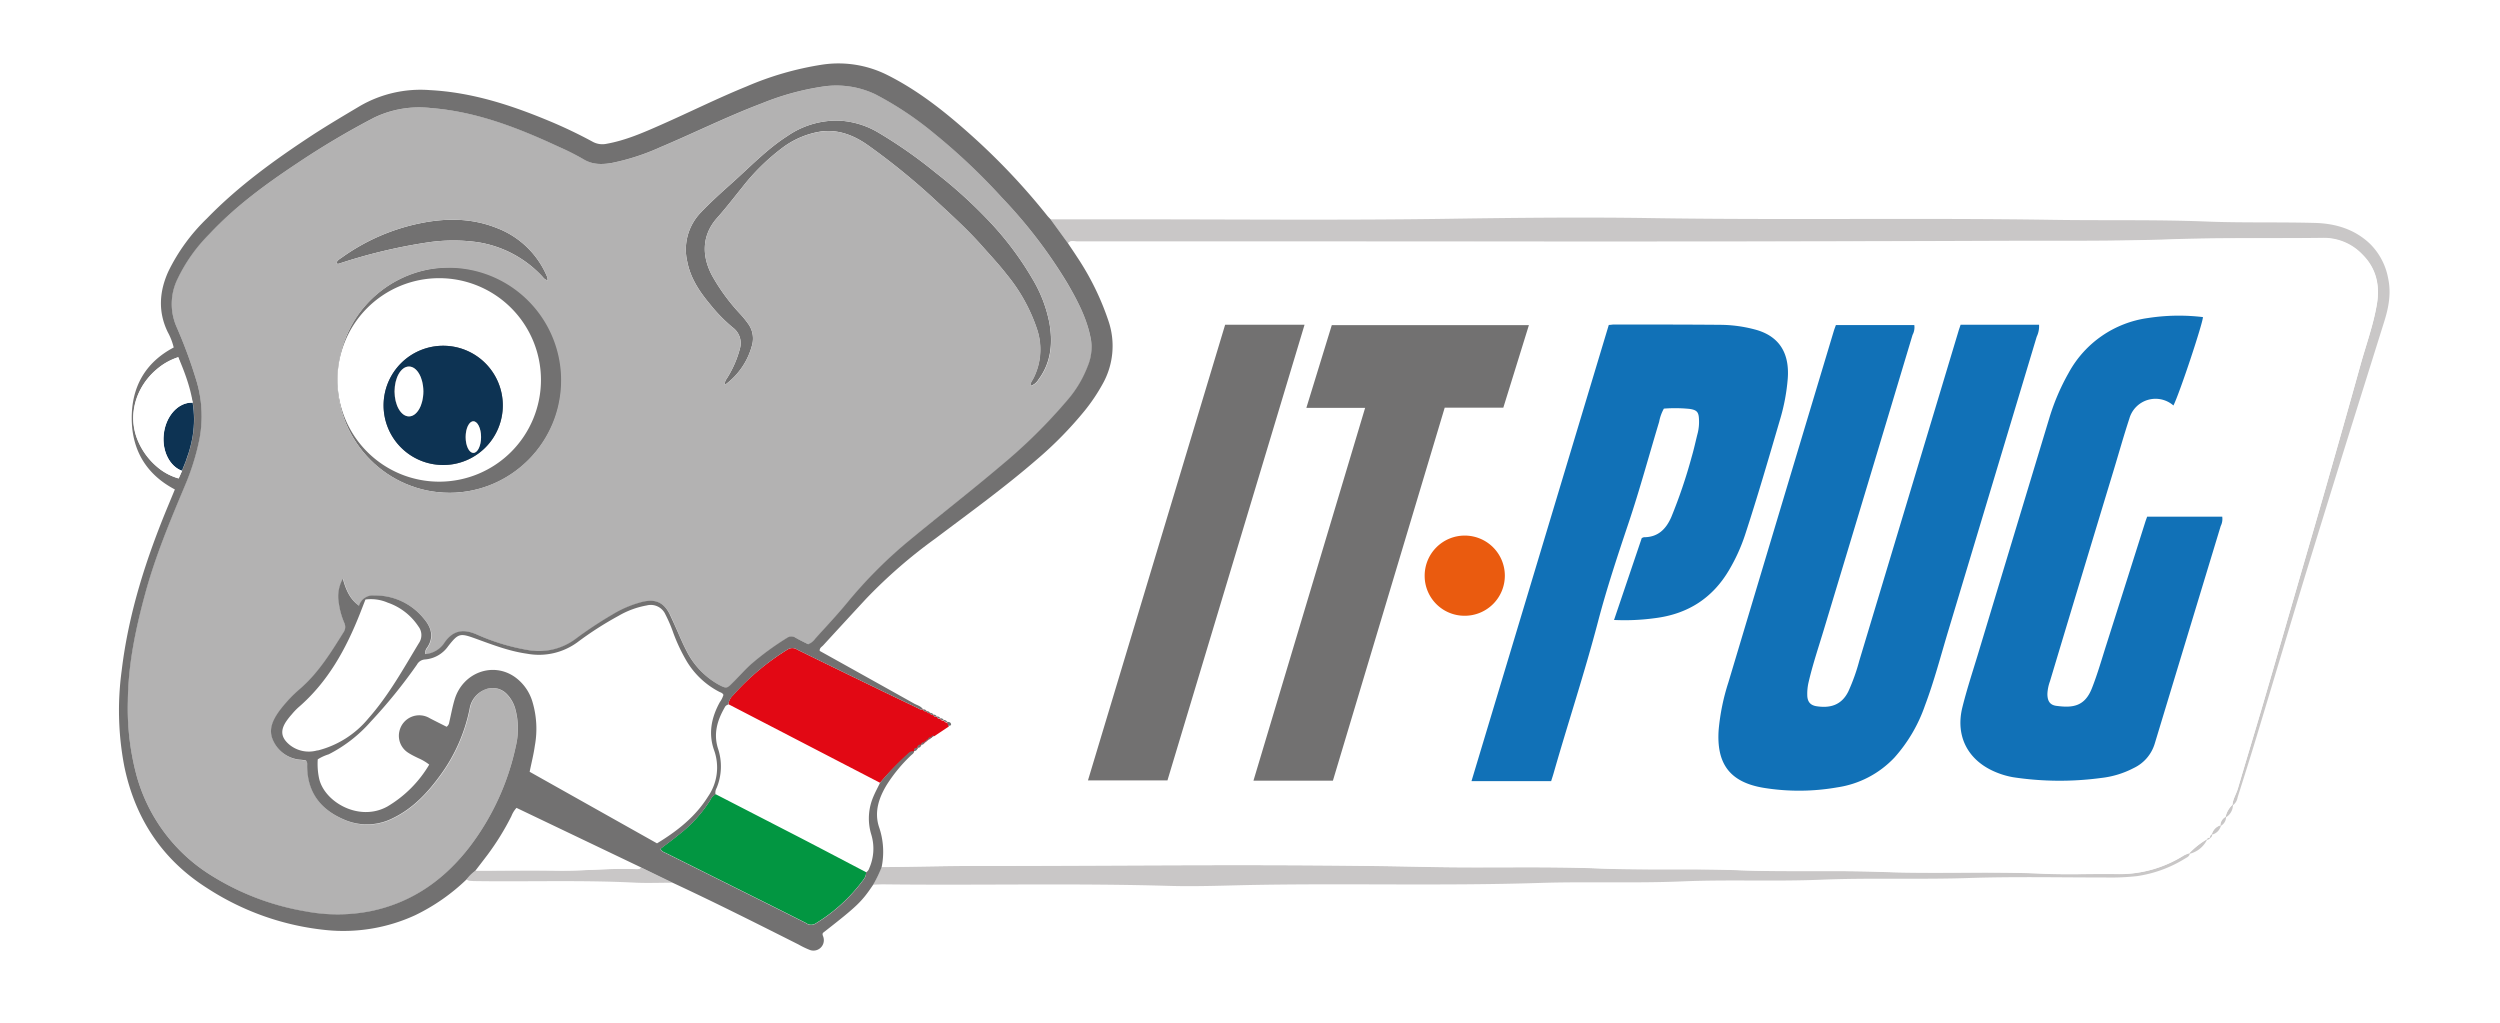<svg xmlns="http://www.w3.org/2000/svg" viewBox="0 0 623.62 255.12"><defs><style>.cls-1{fill:#fff;}.cls-2{fill:#727171;}.cls-3{fill:#c9c7c7;}.cls-4{fill:#e20814;}.cls-5{fill:#029641;}.cls-6{fill:#1171b7;}.cls-7{fill:#ea5b0f;}.cls-8{fill:#b3b2b2;}.cls-9{fill:#0d3353;}</style></defs><title>itpug</title><g id="BG"><rect class="cls-1" width="623.62" height="255.12"/></g><g id="Logo"><circle class="cls-2" cx="110.55" cy="101.12" r="14.87"/><path class="cls-2" d="M112.13,66.73a28,28,0,0,0-27.91,26.7,25.39,25.39,0,1,1,0,1.37v0a27.95,27.95,0,1,0,27.95-28.1Z"/><ellipse class="cls-2" cx="112.13" cy="94.83" rx="27.95" ry="28.1"/><path class="cls-1" d="M109.56,69.39a25.38,25.38,0,1,0,25.38,25.38A25.38,25.38,0,0,0,109.56,69.39Zm1,46.6a14.87,14.87,0,1,1,14.87-14.87A14.87,14.87,0,0,1,110.55,116Z"/><path class="cls-3" d="M266.4,60.71l-4.36-6c6.53,0,13.07,0,19.6,0,26.43,0,52.86.26,79.28-.13,16.87-.25,33.73-.44,50.59-.18,33.6.53,67.2-.09,100.79.44,12.7.2,25.41-.09,38.09.42,9,.36,18.08.1,27.11.35,5.08.14,9.76,1.54,13.57,5.09a16.26,16.26,0,0,1,4.66,8.79c.79,3.69.11,7.26-1,10.76-3.75,12-7.55,24.06-11.29,36.09Q579.2,130,575,143.64c-4.1,13.5-8.13,27-12.22,40.51-1.49,4.93-3.06,9.84-4.61,14.75a3,3,0,0,1-1.22,2l-.09-.07c.1-1.47.95-2.69,1.35-4.06,2.1-7.15,4.27-14.27,6.37-21.41,2.94-10,5.83-20.07,8.74-30.11,2.27-7.84,4.57-15.67,6.81-23.52,2.91-10.19,5.81-20.38,8.65-30.58,1.41-5.1,3.26-10.09,4.12-15.33.76-4.63-.21-8.84-3.64-12.26a13.28,13.28,0,0,0-9.84-4.12c-12.56.17-25.11-.09-37.67.35-14.63.52-29.28.33-43.91.39-62.2.27-124.4.14-186.6.15-14.22,0-28.44,0-42.66,0C267.86,60.26,267,59.93,266.4,60.71Z"/><path class="cls-3" d="M217.75,220.68a32.89,32.89,0,0,0,2.13-4.38c8-.06,16.07-.29,24.09-.29,37.48,0,75-.55,112.44.26,14.28.31,28.56-.19,42.84.39,11.4.46,22.81,0,34.22.42,12,.49,24,0,35.95.43,13.41.51,26.84-.17,40.25.45,6,.28,12.07,0,18.1.09a30.15,30.15,0,0,0,16.95-4.65,8.77,8.77,0,0,1,1.38-.58l.13.16c-.11.67-.7.9-1.17,1.18a31.24,31.24,0,0,1-12,4.39,59.81,59.81,0,0,1-7.72.34c-11.42,0-22.84-.25-34.25.13-12.27.41-24.54-.08-36.8.42-11.55.48-23.11-.07-34.64.42-12,.51-24,0-35.94.4-23.32.73-46.65.08-70,.47-7.38.12-14.77.47-22.15.25-23.68-.7-47.37-.1-71-.38C219.62,220.59,218.68,220.65,217.75,220.68Z"/><path class="cls-3" d="M116.39,219.35a10.66,10.66,0,0,1,2.19-2.16c6.88,0,13.76-.11,20.64,0,6.44.09,12.87-.65,19.31-.39.49,0,1,.08,1.37-.41l7.83,3.8c-3,0-6,.12-9,0-13.55-.7-27.11-.2-40.66-.41C117.45,219.7,116.85,219.82,116.39,219.35Z"/><path class="cls-3" d="M550.53,209.5a6.64,6.64,0,0,1-4.29,3.47l-.12-.15a20.57,20.57,0,0,1,4.32-3.43Z"/><path class="cls-3" d="M554,206a3.1,3.1,0,0,1-2.13,2.18l-.11-.09a3.16,3.16,0,0,1,2.11-2.2Z"/><path class="cls-3" d="M557,200.85a3.6,3.6,0,0,1-1.7,3l-.13-.11a5.8,5.8,0,0,1,1.74-3Z"/><path class="cls-3" d="M555.29,203.89A2.55,2.55,0,0,1,554,206l-.12-.11a2.47,2.47,0,0,1,1.32-2.12Z"/><path class="cls-3" d="M551.83,208.2a1,1,0,0,1-.47.84l-.09-.1a.87.87,0,0,1,.45-.83Z"/><path class="cls-3" d="M551.36,209a1,1,0,0,1-.83.47l-.09-.11a.87.87,0,0,1,.83-.45Z"/><path class="cls-1" d="M551.27,208.94a.87.87,0,0,0-.83.45,20.54,20.54,0,0,0-4.32,3.43,8.7,8.7,0,0,0-1.38.58A30.15,30.15,0,0,1,527.78,218c-6-.08-12.08.19-18.1-.09-13.42-.63-26.85.05-40.25-.45-12-.45-24,.07-35.95-.43-11.41-.47-22.83,0-34.22-.42-14.28-.58-28.57-.08-42.84-.39-37.48-.81-75-.26-112.44-.26-8,0-16.06.23-24.09.29a19,19,0,0,0-.65-10.1c-1.23-3.8,0-7.32,2-10.59a38.78,38.78,0,0,1,6-7.25c.29-.29.73-.47.73-1v0c.48-.1.84-.31.9-.85h0c.54,0,.9-.24.9-.85h0a.63.63,0,0,0,.83-.52l0,0a.4.4,0,0,0,.48-.4h0c.3,0,.48-.1.47-.42l0,0a.69.69,0,0,0,.83-.52l0,0a.69.69,0,0,0,.65-.45l3.61-2.41c.29-.08.75-.05.65-.51s-.56-.49-1-.5l0,0a.89.89,0,0,0-.9-.47l.05,0a.82.82,0,0,0-.91-.47l.05,0a.83.83,0,0,0-.92-.46l.05,0a.8.8,0,0,0-.89-.49l.05,0a.84.84,0,0,0-.91-.47l.05,0a.86.86,0,0,0-.9-.48l0,0a.81.81,0,0,0-.9-.46v0c-.5-.77-1.39-1-2.12-1.38q-11.83-6.62-23.65-13.19c-.09-.76.52-1,.88-1.41q5.31-5.79,10.64-11.55a125.91,125.91,0,0,1,17.35-15.09c8.54-6.43,17.21-12.7,25.3-19.71a93.71,93.71,0,0,0,12-12.26A45.23,45.23,0,0,0,275,95.87a19.33,19.33,0,0,0,1.53-15.79,66.9,66.9,0,0,0-7.85-16c-.74-1.15-1.51-2.27-2.26-3.41.6-.78,1.46-.45,2.2-.45,14.22,0,28.44,0,42.66,0,62.2,0,124.4.12,186.6-.15,14.64-.06,29.29.13,43.91-.39,12.56-.44,25.11-.18,37.67-.35a13.28,13.28,0,0,1,9.84,4.12c3.44,3.42,4.4,7.62,3.64,12.26-.86,5.24-2.7,10.23-4.12,15.33-2.83,10.21-5.74,20.4-8.65,30.58-2.24,7.85-4.54,15.68-6.81,23.52-2.91,10-5.8,20.08-8.74,30.11-2.09,7.15-4.27,14.27-6.37,21.41-.4,1.37-1.25,2.59-1.35,4.06a5.79,5.79,0,0,0-1.74,3,2.46,2.46,0,0,0-1.32,2.12,3.16,3.16,0,0,0-2.12,2.2A.86.86,0,0,0,551.27,208.94ZM489.07,81c-.22.64-.42,1.17-.58,1.71q-12.34,41-24.68,82a49,49,0,0,1-2.74,7.69c-1.8,3.64-4.83,4.17-7.92,3.7-1.6-.24-2.29-1.18-2.33-2.84a12.51,12.51,0,0,1,.34-3.2c1-4.48,2.52-8.83,3.84-13.22q11-36.68,22.08-73.36a4,4,0,0,0,.44-2.46H458c-.21.6-.4,1.06-.54,1.54q-13.15,43.8-26.28,87.6A54.4,54.4,0,0,0,428.72,182c-.59,8.41,2.69,13.07,11.14,14.5a55,55,0,0,0,18.42-.1A24.5,24.5,0,0,0,472.54,189a38.09,38.09,0,0,0,7.63-12.88c2.34-6.18,4-12.58,5.9-18.9q11-36.57,22-73.17a6.07,6.07,0,0,0,.59-3Zm-86.45,73.61a55.7,55.7,0,0,0,10.22-.45c8.15-1,14.4-4.95,18.57-12.1a44.63,44.63,0,0,0,3.91-8.61c3.1-9.47,5.88-19,8.68-28.61a49.36,49.36,0,0,0,2-10.56c.46-6.88-2.69-10.74-8.4-12.18A34.18,34.18,0,0,0,429.48,81c-9-.08-18-.06-26.93-.08-.35,0-.71.06-1.24.1L367.06,194.8h19.88c.24-.77.47-1.45.66-2.13,3.56-12.54,7.67-24.91,11-37.54,2.2-8.37,4.94-16.62,7.69-24.84s5.06-16.75,7.59-25.12a10.89,10.89,0,0,1,1.18-3.29,35.74,35.74,0,0,1,6.41.07c1.86.26,2.29.81,2.35,2.71a11.75,11.75,0,0,1-.29,3.21c-.5,2-.93,4.06-1.52,6A127.46,127.46,0,0,1,416.88,129c-1.31,3-3.31,5-6.81,5a2.16,2.16,0,0,0-.55.22Zm139.54-53.51c1.64-3.32,7.35-20.58,7.32-22a50.41,50.41,0,0,0-13.71.23A26.66,26.66,0,0,0,516,93.05a55.08,55.08,0,0,0-4.76,11.28q-8.83,29.25-17.68,58.5c-1.37,4.53-2.86,9-4,13.62-1.79,7.26,1.44,13.32,8.34,16.17a20.18,20.18,0,0,0,4.33,1.27,77.38,77.38,0,0,0,21.88.19,23,23,0,0,0,8.2-2.49,9.87,9.87,0,0,0,5.21-6q8.2-27.19,16.48-54.36a3.91,3.91,0,0,0,.38-2.33H535.61c-.17.48-.32.87-.45,1.27q-4.84,15.28-9.69,30.56c-1.17,3.69-2.23,7.43-3.65,11-1.8,4.54-4.81,4.88-8.73,4.37-1.71-.22-2.34-1.24-2.36-3a10.49,10.49,0,0,1,.64-3.15q8-26.37,15.92-52.74c1.29-4.26,2.49-8.54,3.88-12.77A6.79,6.79,0,0,1,542.16,101.15ZM332.49,194.74l27.89-93H375l6.34-20.61H332.21l-6.34,20.63h14.66l-27.86,93ZM305.61,81,271.39,194.67h19.82C302.63,156.75,314,119,325.42,81Zm49.77,62.63a10,10,0,0,0,20-.06,10,10,0,1,0-20,.06Z"/><path class="cls-1" d="M132.12,192.53c.46-2.28,1-4.36,1.29-6.47A23.52,23.52,0,0,0,132.8,175a11.66,11.66,0,0,0-4.27-6.05c-5.54-4-13.14-1.18-15.14,5.59-.55,1.85-.89,3.76-1.33,5.64a1.6,1.6,0,0,1-.65,1.11c-1.32-.66-2.76-1.38-4.19-2.12a5.07,5.07,0,0,0-7.56,3.11,5,5,0,0,0,2.12,5.46c.83.55,1.77,1,2.65,1.42a12.28,12.28,0,0,1,2.64,1.57,29.63,29.63,0,0,1-10.42,10.44c-7.05,3.94-15.82-1.13-17.07-7.07a17.59,17.59,0,0,1-.32-4.68A11.29,11.29,0,0,1,82,188.16,35.14,35.14,0,0,0,92.49,180,128.43,128.43,0,0,0,104,165.8a2.46,2.46,0,0,1,2-1.3,7.8,7.8,0,0,0,5.79-3.3c2.56-3.26,2.94-3.32,6.93-1.87,4.18,1.52,8.32,3.12,12.77,3.74A16.25,16.25,0,0,0,144,160.24a84.29,84.29,0,0,1,10.31-6.63,21.33,21.33,0,0,1,7-2.58A4,4,0,0,1,166,153.3,36.06,36.06,0,0,1,168,158a43.93,43.93,0,0,0,3.33,7,20.44,20.44,0,0,0,8.07,7.56c.37.19.84.27,1.06.78a6.1,6.1,0,0,1-.95,1.83c-2.09,3.81-2.91,7.79-1.41,12a12.73,12.73,0,0,1-1.51,11.51c-3.15,5.06-7.68,8.62-12.74,11.69Z"/><path class="cls-1" d="M219.53,195.27c-.56,1.16-1.18,2.29-1.67,3.47a13.7,13.7,0,0,0-.5,9.46,12.08,12.08,0,0,1-.53,8.4,1.71,1.71,0,0,1-.8,1c-5.38-2.82-10.76-5.66-16.15-8.45q-10.67-5.53-21.36-11a2.41,2.41,0,0,1,.27-1.64,14.05,14.05,0,0,0,.35-9.82c-1.17-3.68-.21-7,1.63-10.2a1.3,1.3,0,0,1,.94-.79Z"/><path class="cls-4" d="M219.53,195.27,181.7,175.66a3.71,3.71,0,0,1,1.16-2.25A60.93,60.93,0,0,1,196.49,162a2.15,2.15,0,0,1,2.39.06q9.07,4.45,18.16,8.85,5.9,2.86,11.81,5.68c.43.21.84.59,1.4.35v0c.14.48.47.57.9.46l0,0c.14.47.47.56.9.47l-.05,0a.71.71,0,0,0,.91.47l-.05,0c.13.46.47.55.89.49l-.05,0c.16.45.51.51.91.46l-.05,0c.15.45.5.51.91.47l0,0a.76.76,0,0,0,.9.47l0,0,.31,1-3.62,2.41a.51.51,0,0,0-.65.45l0,0a.64.64,0,0,0-.83.52l0,0c-.29,0-.46.11-.47.42h0c-.31,0-.49.07-.48.4l0,0a.59.59,0,0,0-.82.52h0c-.58,0-1,.15-.9.85h0c-.65-.08-1,.14-.9.85v0c-1-.22-1.41.56-2,1A64.67,64.67,0,0,0,219.53,195.27Z"/><path class="cls-5" d="M178.51,198.11q10.68,5.5,21.36,11c5.4,2.8,10.77,5.63,16.15,8.45.1,1.13-.67,1.88-1.25,2.67a41.52,41.52,0,0,1-11.33,10.12,2.08,2.08,0,0,1-2.38-.11q-5.38-2.72-10.78-5.41l-24.08-12c-.5-.25-1.1-.38-1.46-1.11,1.49-1.15,3.05-2.27,4.53-3.49a33.17,33.17,0,0,0,7.92-8.7A2.89,2.89,0,0,1,178.51,198.11Z"/><path class="cls-1" d="M91.16,149.59a10.49,10.49,0,0,1,5.53.77,15,15,0,0,1,7.68,5.94,3.53,3.53,0,0,1,.11,4.18c-3.89,6.44-7.54,13.05-12.56,18.73a24,24,0,0,1-12.72,8,7.65,7.65,0,0,1-6.92-1.34c-2.13-1.75-2.43-3.51-.93-5.81a17.67,17.67,0,0,1,1.46-1.86,16.1,16.1,0,0,1,1.63-1.71c7.39-6.36,11.89-14.61,15.4-23.51C90.26,151.92,90.67,150.85,91.16,149.59Z"/><path class="cls-1" d="M159.89,216.36c-.35.49-.88.43-1.37.41-6.44-.26-12.87.49-19.31.39-6.88-.1-13.76,0-20.64,0,1-1.31,2-2.6,3-3.92a64.9,64.9,0,0,0,6-9.71,6.55,6.55,0,0,1,1.27-2.06Z"/><path class="cls-6" d="M489.07,81h19.57a6.07,6.07,0,0,1-.59,3q-11,36.59-22,73.17c-1.91,6.32-3.56,12.71-5.9,18.9A38.09,38.09,0,0,1,472.54,189a24.5,24.5,0,0,1-14.26,7.41,55,55,0,0,1-18.42.1c-8.45-1.43-11.73-6.09-11.14-14.5a54.4,54.4,0,0,1,2.42-11.78q13.12-43.81,26.28-87.6c.14-.48.33-.95.54-1.54h19.56a4,4,0,0,1-.44,2.46q-11,36.69-22.08,73.36c-1.32,4.4-2.8,8.75-3.84,13.22a12.51,12.51,0,0,0-.34,3.2c0,1.67.73,2.6,2.33,2.84,3.09.47,6.12-.05,7.92-3.7a49,49,0,0,0,2.74-7.69q12.35-41,24.68-82C488.65,82.21,488.85,81.68,489.07,81Z"/><path class="cls-6" d="M402.62,154.65l6.91-20.42a2.16,2.16,0,0,1,.55-.22c3.49,0,5.49-2,6.81-5A127.46,127.46,0,0,0,422,113.92c.59-2,1-4,1.52-6a11.75,11.75,0,0,0,.29-3.21c-.05-1.89-.49-2.44-2.35-2.71a35.74,35.74,0,0,0-6.41-.07,10.89,10.89,0,0,0-1.18,3.29c-2.53,8.38-4.81,16.83-7.59,25.12s-5.5,16.47-7.69,24.84c-3.31,12.62-7.41,25-11,37.54-.19.68-.42,1.36-.66,2.13H367.06L401.31,81.05c.53,0,.89-.1,1.24-.1,9,0,18,0,26.93.08a34.18,34.18,0,0,1,8.08,1.11c5.71,1.44,8.87,5.3,8.4,12.18a49.36,49.36,0,0,1-2,10.56c-2.8,9.57-5.58,19.14-8.68,28.61a44.63,44.63,0,0,1-3.91,8.61c-4.17,7.15-10.41,11.09-18.57,12.1A55.7,55.7,0,0,1,402.62,154.65Z"/><path class="cls-6" d="M542.16,101.15a6.79,6.79,0,0,0-11,3.28c-1.39,4.23-2.59,8.51-3.88,12.77q-8,26.37-15.92,52.74a10.49,10.49,0,0,0-.64,3.15c0,1.81.65,2.82,2.36,3,3.92.51,6.93.17,8.73-4.37,1.42-3.59,2.48-7.34,3.65-11q4.86-15.28,9.69-30.56c.13-.4.28-.8.45-1.27h18.73a3.91,3.91,0,0,1-.38,2.33q-8.25,27.18-16.48,54.36a9.87,9.87,0,0,1-5.21,6,23,23,0,0,1-8.2,2.49,77.38,77.38,0,0,1-21.88-.19,20.18,20.18,0,0,1-4.33-1.27c-6.9-2.85-10.14-8.91-8.34-16.17,1.14-4.59,2.63-9.09,4-13.62q8.83-29.25,17.68-58.5A55.08,55.08,0,0,1,516,93.05a26.66,26.66,0,0,1,19.81-13.72,50.41,50.41,0,0,1,13.71-.23C549.51,80.56,543.8,97.83,542.16,101.15Z"/><path class="cls-2" d="M332.49,194.74H312.67l27.86-93H325.87l6.34-20.63h49.17L375,101.69H360.38Z"/><path class="cls-2" d="M305.61,81h19.81C314,119,302.63,156.75,291.22,194.67H271.39Z"/><path class="cls-7" d="M355.38,143.66a10,10,0,1,1,10,9.94A9.94,9.94,0,0,1,355.38,143.66Z"/><path class="cls-2" d="M236.54,181.07l-.31-1c.4,0,.86,0,1,.5S236.83,181,236.54,181.07Z"/><path class="cls-2" d="M228.87,186.57c-.08-.69.32-.86.9-.85C229.77,186.33,229.41,186.54,228.87,186.57Z"/><path class="cls-2" d="M228,187.41c-.11-.72.25-.94.9-.85C228.83,187.1,228.46,187.32,228,187.41Z"/><path class="cls-2" d="M231.47,184.44a.64.64,0,0,1,.83-.52A.69.69,0,0,1,231.47,184.44Z"/><path class="cls-2" d="M229.76,185.74a.59.59,0,0,1,.82-.52A.63.63,0,0,1,229.76,185.74Z"/><path class="cls-2" d="M232,177.87c-.43.08-.76,0-.9-.47A.86.86,0,0,1,232,177.87Z"/><path class="cls-2" d="M232.86,178.31a.71.71,0,0,1-.91-.47A.84.84,0,0,1,232.86,178.31Z"/><path class="cls-2" d="M233.7,178.77c-.42.06-.76,0-.89-.49A.8.8,0,0,1,233.7,178.77Z"/><path class="cls-2" d="M231.15,177.42c-.44.11-.77,0-.9-.46A.81.81,0,0,1,231.15,177.42Z"/><path class="cls-2" d="M234.57,179.2c-.41.06-.76,0-.91-.46A.83.83,0,0,1,234.57,179.2Z"/><path class="cls-2" d="M235.42,179.65c-.4,0-.76,0-.91-.47A.82.82,0,0,1,235.42,179.65Z"/><path class="cls-2" d="M236.27,180.08a.76.76,0,0,1-.9-.47A.88.88,0,0,1,236.27,180.08Z"/><path class="cls-2" d="M232.28,183.94a.51.51,0,0,1,.65-.45A.69.69,0,0,1,232.28,183.94Z"/><path class="cls-2" d="M231,184.84c0-.31.18-.43.47-.42C231.5,184.74,231.32,184.86,231,184.84Z"/><path class="cls-2" d="M230.56,185.23c0-.34.17-.45.48-.4A.4.4,0,0,1,230.56,185.23Z"/><path class="cls-2" d="M180.84,96c-.14-.93.37-1.38.67-1.92a26.19,26.19,0,0,0,3.1-7.28,4.84,4.84,0,0,0-1.85-5.12A39.62,39.62,0,0,1,177.2,76c-2.64-3.16-4.92-6.5-5.75-10.67A13.28,13.28,0,0,1,174.82,53c2.46-2.6,5.15-5,7.82-7.39,4.48-4,8.65-8.39,13.76-11.67a21.71,21.71,0,0,1,12.74-3.86,21.25,21.25,0,0,1,9.8,2.89,116.76,116.76,0,0,1,14.45,10.1A116.85,116.85,0,0,1,246,54.4a78.39,78.39,0,0,1,11.67,15.38,33.78,33.78,0,0,1,4.14,11c.82,4.93.35,9.74-2.81,13.95a3.52,3.52,0,0,1-1.92,1.53c-.16-.73.33-1.22.61-1.76a15.87,15.87,0,0,0,1-12.31,42.47,42.47,0,0,0-7.54-13.67c-1.93-2.5-4.09-4.8-6.18-7.16-3.48-3.93-7.35-7.46-11.18-11a168.2,168.2,0,0,0-17.3-14.14c-3.47-2.45-7.37-4-11.71-3.42A21.44,21.44,0,0,0,195,37a53.3,53.3,0,0,0-9.9,9.79C183,49.38,181,52,178.81,54.44c-3.89,4.43-3.7,9.66-1.14,14.39a49.24,49.24,0,0,0,7,9.52,23.73,23.73,0,0,1,1.9,2.33A6.25,6.25,0,0,1,187.63,86,17.85,17.85,0,0,1,180.84,96Z"/><path class="cls-2" d="M83.88,65.66c.23-.74.89-1.08,1.47-1.48a51.07,51.07,0,0,1,19.17-8.43c6.48-1.37,12.93-1.42,19.22,1.05a22.12,22.12,0,0,1,12.79,12.36,3.16,3.16,0,0,1,.08.77c-.76-.15-1.1-.71-1.5-1.13A27.75,27.75,0,0,0,119,60.4a43.3,43.3,0,0,0-12.6.12,132.71,132.71,0,0,0-21.69,5.2A.81.81,0,0,1,83.88,65.66Z"/><path class="cls-8" d="M272.15,84.86c-.89-5.15-3.24-9.64-5.79-14A121.35,121.35,0,0,0,249.94,49.3a154.2,154.2,0,0,0-16.69-15.87,83.33,83.33,0,0,0-14.83-9.9,22.68,22.68,0,0,0-13.22-1.92,65.83,65.83,0,0,0-15.09,4.16c-8.66,3.29-16.95,7.43-25.47,11a56,56,0,0,1-12,3.88c-2.44.43-4.79.46-7.06-.93a59.57,59.57,0,0,0-5.93-3c-10.23-4.8-20.66-8.88-32.1-9.77a25.88,25.88,0,0,0-14.19,2.4A202.85,202.85,0,0,0,74.07,40.77C66.21,46,58.64,51.52,52.13,58.38a40.24,40.24,0,0,0-7.81,11,14.18,14.18,0,0,0-.36,12,119,119,0,0,1,4.88,13.1,30.6,30.6,0,0,1,.91,14.83A60,60,0,0,1,46.12,121c-3.71,8.87-7.42,17.72-9.94,27-2.38,8.8-4.26,17.68-4.33,26.86A64.46,64.46,0,0,0,34,193.22,42.54,42.54,0,0,0,52.1,218a64.56,64.56,0,0,0,24.3,9.43,42.39,42.39,0,0,0,16.26-.13c10.29-2.17,18.29-7.91,24.61-16.18a63.14,63.14,0,0,0,11.4-25,18.64,18.64,0,0,0-.18-9.34,8.57,8.57,0,0,0-2-3.51A4.9,4.9,0,0,0,121,172a6.24,6.24,0,0,0-3.77,4.89A42.2,42.2,0,0,1,110,193.32c-3.19,4.39-6.83,8.33-11.81,10.77a14.21,14.21,0,0,1-12.48.32c-5.73-2.51-8.92-6.79-9-13.18,0-.49.1-1-.28-1.43a.67.67,0,0,0-.19-.1l-1.06-.12a8.16,8.16,0,0,1-6.95-4.75c-1.28-2.74-.11-5.13,1.5-7.4a35.14,35.14,0,0,1,5.46-5.78c4.43-3.93,7.47-8.86,10.54-13.79a2.35,2.35,0,0,0,.23-2.43,19,19,0,0,1-1.37-5,9.13,9.13,0,0,1,1-6c.79,2.7,1.72,5,4.05,6.73a3.62,3.62,0,0,1,3.88-2.56,15.51,15.51,0,0,1,12.25,5.74c1.83,2.14,2.67,4.59.85,7.27a1.94,1.94,0,0,0-.44,1.61,6.35,6.35,0,0,0,4.87-3c2.15-2.91,4.6-3.32,7.87-1.94a52.69,52.69,0,0,0,12.71,3.9,15.31,15.31,0,0,0,11.84-2.61,98,98,0,0,1,9.31-6.18,27.21,27.21,0,0,1,7.7-3.24c3.14-.68,5.14.21,6.6,3,.56,1.08,1,2.22,1.52,3.33.89,2,1.68,4,2.69,5.87a19.79,19.79,0,0,0,8.4,8.68c1.55.79,1.78.73,3-.51,1.65-1.69,3.15-3.5,5-5a70.65,70.65,0,0,1,8.68-6.32,1.92,1.92,0,0,1,2.2-.05c1,.61,2.15,1.12,3.11,1.61a3.85,3.85,0,0,0,1.8-1.44c2.68-3,5.4-6,8-9a114.63,114.63,0,0,1,14.33-14.54c7.9-6.64,16.1-12.93,24-19.6a133.5,133.5,0,0,0,16.53-16.31,28.22,28.22,0,0,0,5.06-8.45A12.36,12.36,0,0,0,272.15,84.86ZM85.34,64.18a51.07,51.07,0,0,1,19.17-8.43c6.48-1.37,12.93-1.42,19.22,1.05a22.12,22.12,0,0,1,12.79,12.36,3.16,3.16,0,0,1,.08.77c-.76-.15-1.1-.71-1.5-1.13A27.75,27.75,0,0,0,119,60.4a43.3,43.3,0,0,0-12.6.12,132.71,132.71,0,0,0-21.69,5.2.81.81,0,0,1-.82-.07C84.11,64.92,84.77,64.59,85.34,64.18Zm26.79,58.75a28.11,28.11,0,0,1-4.86-55.77l.08,0h0a28.08,28.08,0,1,1,4.74,55.79ZM259.06,94.75a3.52,3.52,0,0,1-1.92,1.53c-.16-.73.33-1.22.61-1.76a15.87,15.87,0,0,0,1-12.31,42.47,42.47,0,0,0-7.54-13.67c-1.93-2.5-4.09-4.8-6.18-7.16-3.48-3.93-7.35-7.46-11.18-11a168.19,168.19,0,0,0-17.3-14.14c-3.47-2.45-7.37-4-11.71-3.42A21.44,21.44,0,0,0,195,37a53.3,53.3,0,0,0-9.9,9.79C183,49.38,181,52,178.81,54.44c-3.89,4.43-3.7,9.66-1.14,14.39a49.24,49.24,0,0,0,7,9.52,23.72,23.72,0,0,1,1.9,2.33A6.25,6.25,0,0,1,187.63,86,17.84,17.84,0,0,1,180.84,96c-.14-.93.37-1.38.67-1.92a26.19,26.19,0,0,0,3.1-7.28,4.84,4.84,0,0,0-1.85-5.12A39.62,39.62,0,0,1,177.2,76c-2.64-3.16-4.92-6.5-5.75-10.67A13.28,13.28,0,0,1,174.82,53c2.46-2.6,5.15-5,7.82-7.39,4.48-4,8.65-8.39,13.76-11.67a21.71,21.71,0,0,1,12.74-3.86,21.25,21.25,0,0,1,9.8,2.89,116.76,116.76,0,0,1,14.45,10.1A116.86,116.86,0,0,1,246,54.4a78.39,78.39,0,0,1,11.67,15.38,33.78,33.78,0,0,1,4.14,11C262.68,85.74,262.22,90.55,259.06,94.75Z"/><path class="cls-9" d="M110.55,86.25a14.87,14.87,0,1,0,14.87,14.87A14.87,14.87,0,0,0,110.55,86.25ZM102,103.87c-2,0-3.59-2.79-3.59-6.22S100,91.43,102,91.43s3.59,2.79,3.59,6.22S104,103.87,102,103.87Zm16.06,9.1c-1.06,0-1.92-1.77-1.92-3.94s.86-3.94,1.92-3.94S120,106.85,120,109,119.14,113,118.08,113Z"/><ellipse class="cls-1" cx="102.02" cy="97.65" rx="3.59" ry="6.22"/><ellipse class="cls-1" cx="118.08" cy="109.03" rx="1.92" ry="3.94"/><path class="cls-2" d="M276.51,80.08a66.9,66.9,0,0,0-7.85-16c-.74-1.15-1.51-2.27-2.26-3.4l-4.36-6c-.24-.26-.5-.51-.73-.78a165,165,0,0,0-19.38-20.47c-6.39-5.7-13.09-11-20.81-14.83A27.19,27.19,0,0,0,205,16.14a77.57,77.57,0,0,0-18.76,5.42C179,24.5,172,28,164.83,31.16c-4.39,1.94-8.8,3.87-13.58,4.72a5.05,5.05,0,0,1-3.5-.57,117.23,117.23,0,0,0-10.68-5.1c-9.58-4-19.38-7.19-29.85-7.73a30.14,30.14,0,0,0-17.37,3.93c-4,2.38-8,4.74-11.94,7.3-9.38,6.16-18.46,12.71-26.31,20.8A46.86,46.86,0,0,0,42,67.7c-2.27,5-2.62,10.08-.14,15.17a15.3,15.3,0,0,1,1.47,3.81c-7.22,3.81-10.53,10-10.47,17.81s3.65,13.87,10.76,17.6L42,126c-5.53,13.3-9.93,26.92-11.65,41.3A73.79,73.79,0,0,0,31,191.12c2.68,13,9.44,23.32,20.72,30.45A66.54,66.54,0,0,0,81.32,232a42.81,42.81,0,0,0,22.24-3.7,49.43,49.43,0,0,0,12.82-8.93,10.66,10.66,0,0,1,2.19-2.16c1-1.31,2-2.6,3-3.92a64.9,64.9,0,0,0,6-9.71,6.55,6.55,0,0,1,1.27-2.06l31.08,14.86,7.83,3.8c10.58,4.92,21,10.17,31.43,15.42a21.73,21.73,0,0,0,2.7,1.31,2.59,2.59,0,0,0,3.55-3c-.07-.41-.41-.78-.13-1.22,8.57-6.69,9.62-7.7,12.48-11.95a32.89,32.89,0,0,0,2.13-4.38,19,19,0,0,0-.65-10.1c-1.23-3.8,0-7.32,2-10.59a38.78,38.78,0,0,1,6-7.25c.29-.29.73-.47.73-1-1-.22-1.41.56-2,1a64.67,64.67,0,0,0-6.47,6.86c-.56,1.16-1.18,2.29-1.67,3.47a13.7,13.7,0,0,0-.5,9.46,12.08,12.08,0,0,1-.53,8.4,1.72,1.72,0,0,1-.8,1c.1,1.13-.67,1.88-1.25,2.67a41.52,41.52,0,0,1-11.33,10.12,2.08,2.08,0,0,1-2.38-.11q-5.38-2.72-10.78-5.41l-24.08-12c-.5-.25-1.1-.38-1.46-1.11,1.49-1.15,3.05-2.27,4.53-3.49a33.17,33.17,0,0,0,7.92-8.7,2.89,2.89,0,0,1,1.3-1.38,2.41,2.41,0,0,1,.27-1.64,14.05,14.05,0,0,0,.35-9.82c-1.17-3.68-.21-7,1.63-10.2a1.31,1.31,0,0,1,.94-.79,3.72,3.72,0,0,1,1.16-2.25A60.93,60.93,0,0,1,196.49,162a2.15,2.15,0,0,1,2.39.06q9.07,4.45,18.16,8.85,5.9,2.86,11.81,5.68c.43.21.84.59,1.4.35-.5-.77-1.39-1-2.12-1.38q-11.83-6.62-23.65-13.19c-.09-.76.52-1,.88-1.41q5.31-5.79,10.64-11.55a125.91,125.91,0,0,1,17.35-15.09c8.54-6.43,17.21-12.7,25.3-19.71a93.7,93.7,0,0,0,12-12.26A45.23,45.23,0,0,0,275,95.87,19.33,19.33,0,0,0,276.51,80.08ZM35.79,112.61a17.15,17.15,0,0,1-1.23-2.25,14.74,14.74,0,0,1-1.35-6.14,15.6,15.6,0,0,1,1.85-7.16A16.76,16.76,0,0,1,39,92.2a16.43,16.43,0,0,1,2-1.49,15.88,15.88,0,0,1,3.47-1.61c5.13,11.83,5.38,18.92.08,30.24h0a14.1,14.1,0,0,1-5.39-2.9A17.28,17.28,0,0,1,35.79,112.61Zm143.76,62.56c-2.09,3.81-2.91,7.79-1.41,12a12.73,12.73,0,0,1-1.51,11.51c-3.15,5.06-7.68,8.62-12.74,11.69l-31.77-17.85c.46-2.28,1-4.36,1.29-6.47A23.52,23.52,0,0,0,132.8,175a11.66,11.66,0,0,0-4.27-6.05c-5.54-4-13.14-1.18-15.14,5.59-.55,1.85-.89,3.76-1.33,5.64a1.6,1.6,0,0,1-.65,1.11c-1.32-.66-2.76-1.38-4.19-2.12a5.07,5.07,0,0,0-7.56,3.11,5,5,0,0,0,2.12,5.46c.83.55,1.77,1,2.65,1.42a12.28,12.28,0,0,1,2.64,1.57,29.63,29.63,0,0,1-10.42,10.44c-7.05,3.94-15.82-1.13-17.07-7.07a17.59,17.59,0,0,1-.32-4.68A11.29,11.29,0,0,1,82,188.16,35.14,35.14,0,0,0,92.49,180,128.42,128.42,0,0,0,104,165.8a2.46,2.46,0,0,1,2-1.3,7.8,7.8,0,0,0,5.79-3.3c2.56-3.26,2.94-3.32,6.93-1.87,4.18,1.52,8.32,3.12,12.77,3.74A16.25,16.25,0,0,0,144,160.24a84.29,84.29,0,0,1,10.31-6.63,21.33,21.33,0,0,1,7-2.58A4,4,0,0,1,166,153.3,36,36,0,0,1,168,158a43.93,43.93,0,0,0,3.33,7,20.44,20.44,0,0,0,8.07,7.56c.37.19.84.27,1.06.78A6.1,6.1,0,0,1,179.55,175.17Zm-100.35,12a7.65,7.65,0,0,1-6.92-1.34c-2.13-1.75-2.43-3.51-.93-5.81a17.66,17.66,0,0,1,1.46-1.86,16.1,16.1,0,0,1,1.63-1.71c7.39-6.36,11.89-14.61,15.4-23.51.42-1.07.83-2.14,1.32-3.39a10.49,10.49,0,0,1,5.53.77,15,15,0,0,1,7.68,5.94,3.53,3.53,0,0,1,.11,4.18c-3.89,6.44-7.54,13.05-12.56,18.73A24,24,0,0,1,79.2,187.22ZM271.32,91.36a28.22,28.22,0,0,1-5.06,8.45,133.5,133.5,0,0,1-16.53,16.31c-7.88,6.67-16.08,13-24,19.6a114.63,114.63,0,0,0-14.33,14.54c-2.57,3.09-5.29,6-8,9a3.85,3.85,0,0,1-1.8,1.44c-1-.49-2.06-1-3.11-1.61a1.92,1.92,0,0,0-2.2.05,70.65,70.65,0,0,0-8.68,6.32c-1.81,1.55-3.32,3.36-5,5-1.21,1.24-1.43,1.3-3,.51a19.79,19.79,0,0,1-8.4-8.68c-1-1.89-1.8-3.91-2.69-5.87-.5-1.11-1-2.25-1.52-3.33-1.46-2.81-3.46-3.7-6.6-3a27.21,27.21,0,0,0-7.7,3.24,98,98,0,0,0-9.31,6.18,15.31,15.31,0,0,1-11.84,2.61,52.69,52.69,0,0,1-12.71-3.9c-3.27-1.38-5.73-1-7.87,1.94a6.35,6.35,0,0,1-4.87,3,1.94,1.94,0,0,1,.44-1.61c1.82-2.68,1-5.13-.85-7.27a15.51,15.51,0,0,0-12.25-5.74,3.62,3.62,0,0,0-3.88,2.56c-2.34-1.68-3.27-4-4.05-6.73a9.13,9.13,0,0,0-1,6,19,19,0,0,0,1.37,5,2.35,2.35,0,0,1-.23,2.43c-3.07,4.93-6.12,9.87-10.54,13.79a35.14,35.14,0,0,0-5.46,5.78c-1.61,2.27-2.79,4.65-1.5,7.4a8.16,8.16,0,0,0,6.95,4.75l1.06.12a.67.67,0,0,1,.19.1c.38.41.27.94.28,1.43.06,6.39,3.25,10.67,9,13.18a14.21,14.21,0,0,0,12.48-.32c5-2.44,8.62-6.37,11.81-10.77a42.2,42.2,0,0,0,7.22-16.42A6.24,6.24,0,0,1,121,172a4.9,4.9,0,0,1,5.51,1.21,8.57,8.57,0,0,1,2,3.51,18.64,18.64,0,0,1,.18,9.34,63.14,63.14,0,0,1-11.4,25c-6.32,8.27-14.32,14-24.61,16.18a42.39,42.39,0,0,1-16.26.13A64.56,64.56,0,0,1,52.1,218,42.54,42.54,0,0,1,34,193.22a64.46,64.46,0,0,1-2.11-18.29c.07-9.18,1.94-18.06,4.33-26.86,2.52-9.3,6.23-18.16,9.94-27a60,60,0,0,0,3.62-11.68,30.6,30.6,0,0,0-.91-14.83A119,119,0,0,0,44,81.44a14.18,14.18,0,0,1,.36-12,40.24,40.24,0,0,1,7.81-11C58.64,51.52,66.21,46,74.07,40.77A202.85,202.85,0,0,1,93.31,29.35a25.88,25.88,0,0,1,14.19-2.4c11.44.9,21.87,5,32.1,9.77a59.57,59.57,0,0,1,5.93,3c2.27,1.39,4.62,1.35,7.06.93a56,56,0,0,0,12-3.88c8.53-3.59,16.82-7.73,25.47-11a65.83,65.83,0,0,1,15.09-4.16,22.68,22.68,0,0,1,13.22,1.92,83.33,83.33,0,0,1,14.83,9.9A154.2,154.2,0,0,1,249.94,49.3a121.35,121.35,0,0,1,16.42,21.51c2.55,4.41,4.9,8.9,5.79,14A12.36,12.36,0,0,1,271.32,91.36Z"/><path class="cls-9" d="M48.05,100.44c-3.58-.18-6.79,3.34-7.24,8-.4,4.21,1.58,7.93,4.57,9C48.11,111.1,48.95,106,48.05,100.44Z"/><path class="cls-1" d="M44.46,89.1A15.88,15.88,0,0,0,41,90.71a16.43,16.43,0,0,0-2,1.49,16.76,16.76,0,0,0-3.89,4.86,15.6,15.6,0,0,0-1.85,7.16,14.74,14.74,0,0,0,1.35,6.14,17.36,17.36,0,0,0,4.58,6.09,14.1,14.1,0,0,0,5.39,2.9h0c.3-.65.58-1.28.85-1.9-3-1.06-5-4.78-4.57-9,.45-4.67,3.66-8.19,7.24-8"/></g></svg>